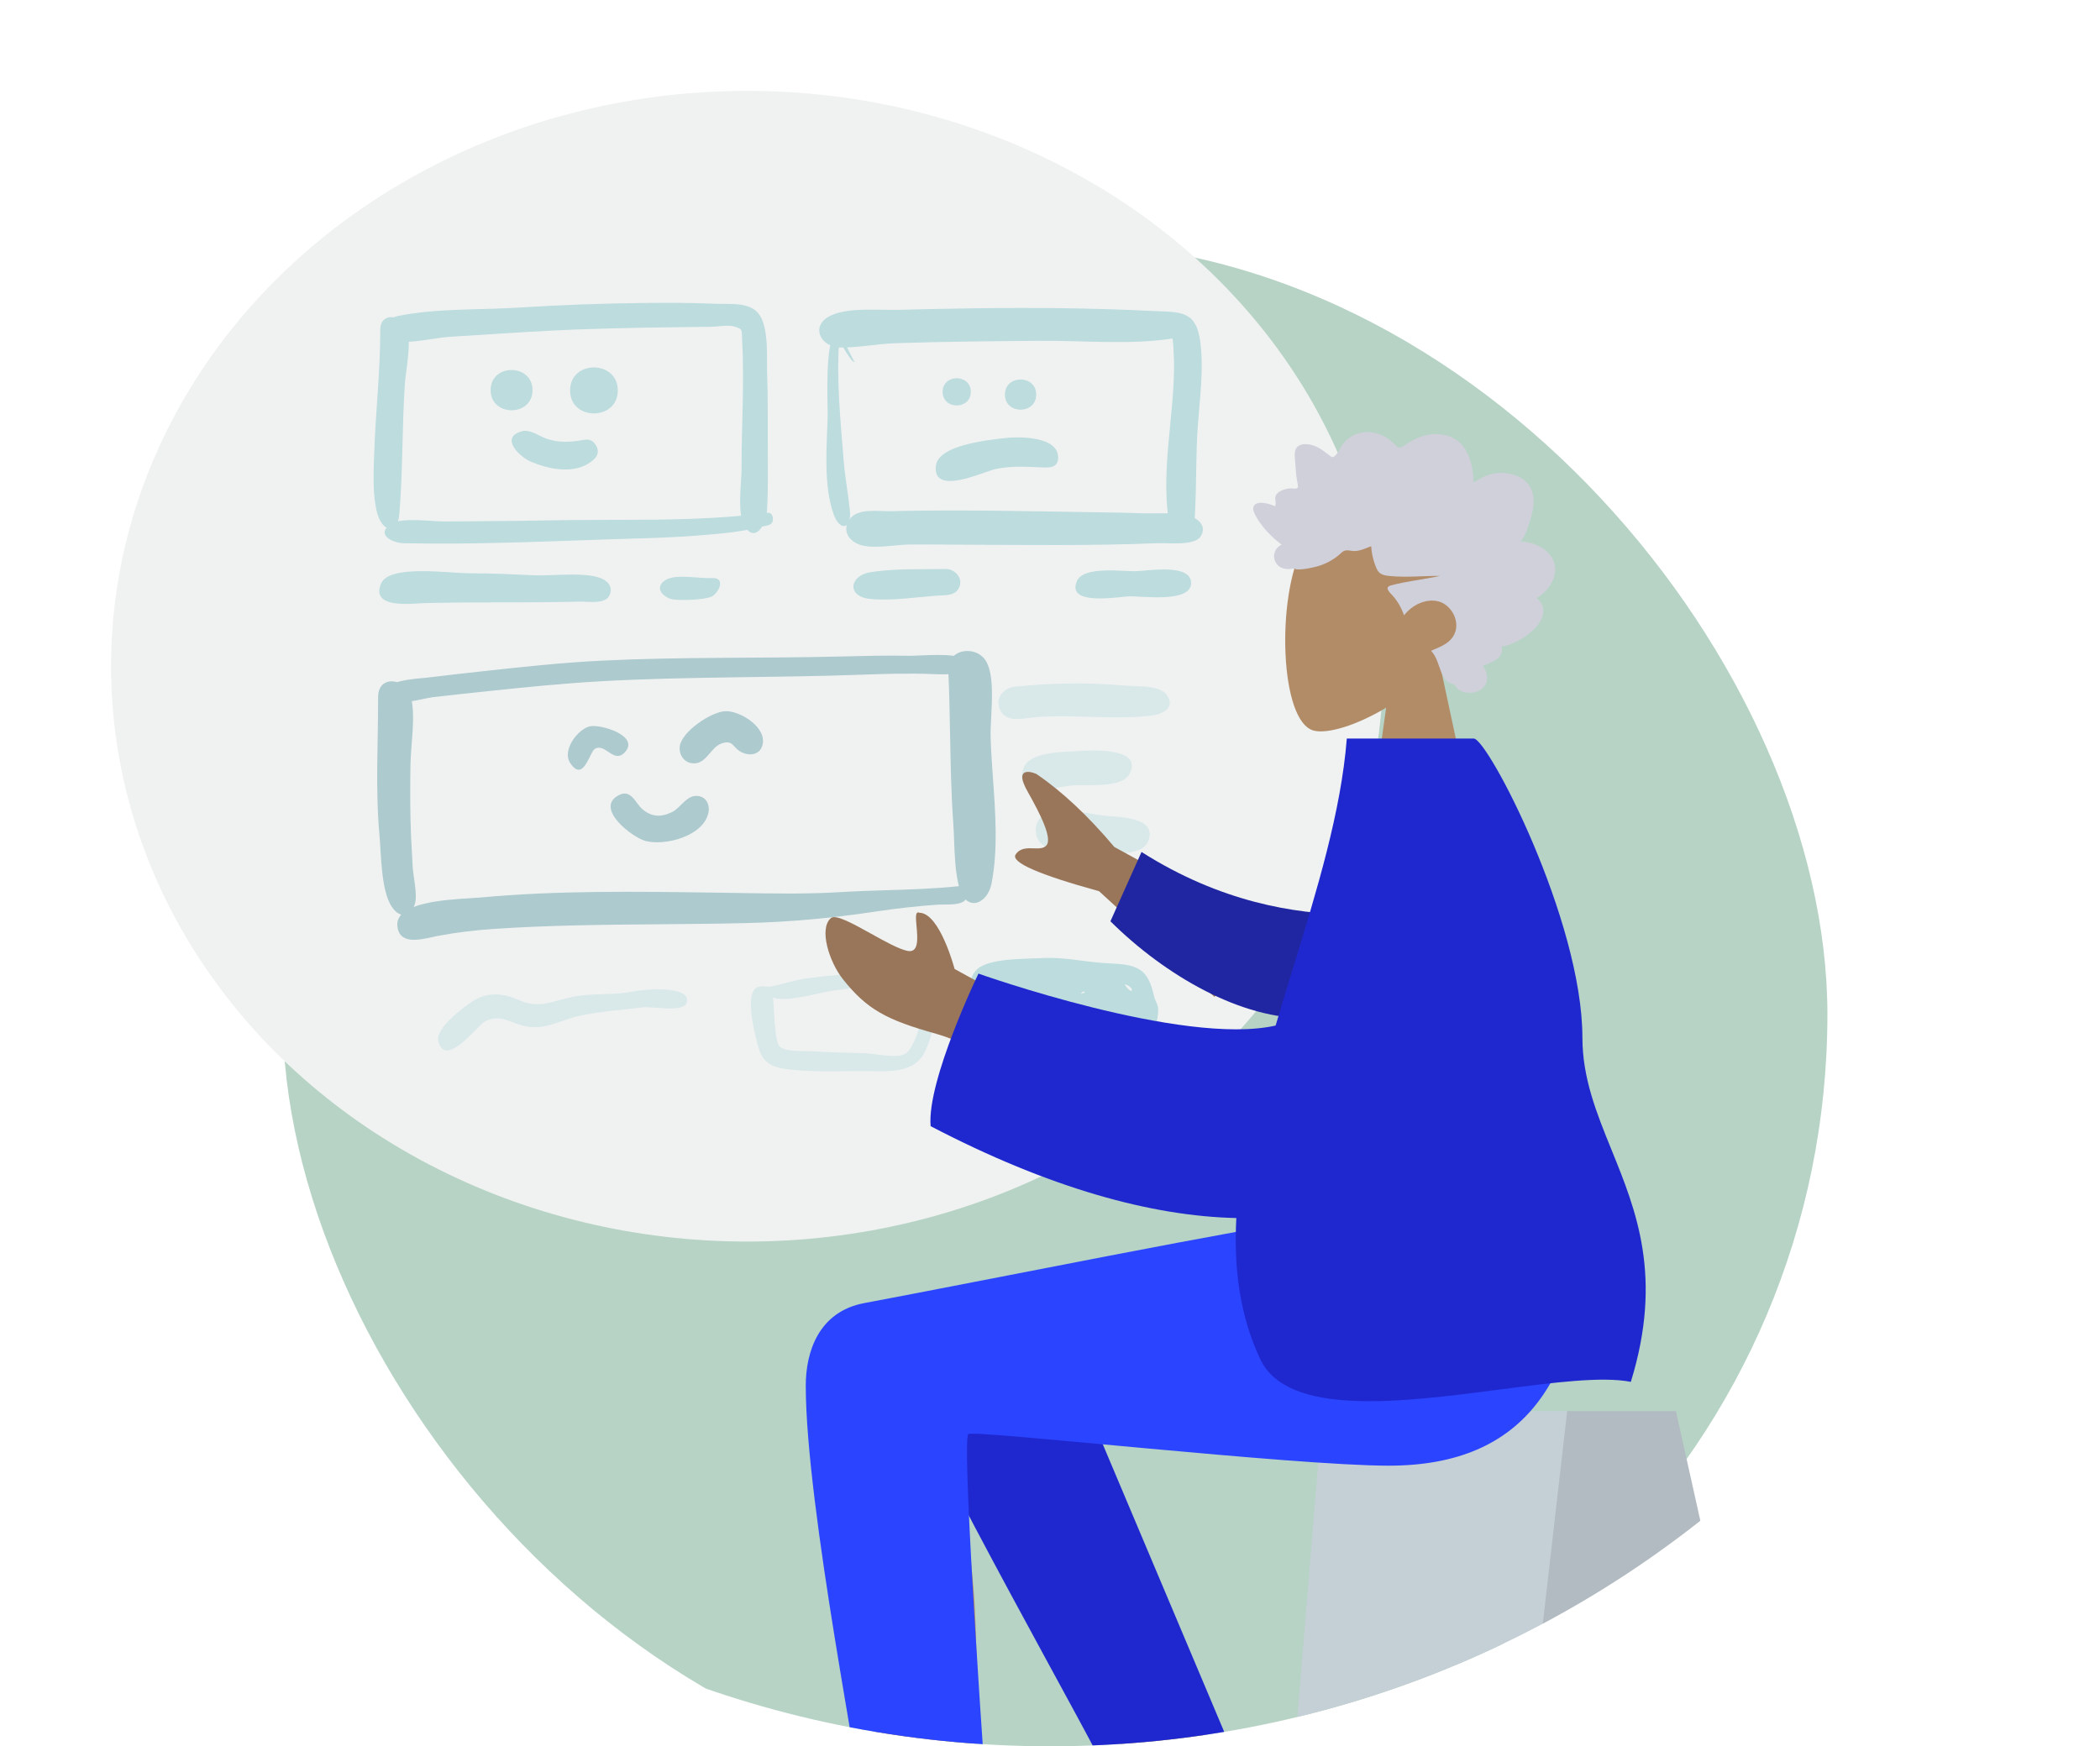 <svg width="208" height="173" viewBox="0 0 208 173" fill="none" xmlns="http://www.w3.org/2000/svg">
<g clip-path="url(#clip0_257_877)">
<rect x="28" y="24" width="153" height="153" rx="76.5" fill="#0D6B3C" fill-opacity="0.3"/>
<ellipse cx="74" cy="66" rx="63" ry="57" fill="#F0F2F1"/>
<g opacity="0.5">
<path fill-rule="evenodd" clip-rule="evenodd" d="M63.676 30.015C59.589 30.061 55.502 30.212 51.423 30.47C47.543 30.716 43.333 30.53 39.516 31.282C38.432 31.495 36.968 32.483 38.41 33.569C39.422 34.333 43.128 33.455 44.338 33.38C48.792 33.106 53.249 32.779 57.709 32.621C61.932 32.472 66.154 32.419 70.379 32.377C71.024 32.371 72.095 32.164 72.737 32.351C73.66 32.62 73.441 32.693 73.51 33.865C73.636 35.987 73.601 38.118 73.559 40.242C73.518 42.298 73.442 44.354 73.45 46.411C73.455 47.878 72.986 50.794 73.722 52.069C74.782 53.903 75.882 51.911 75.961 50.692C76.112 48.36 76.044 46 76.045 43.666C76.046 41.475 76.061 39.283 75.984 37.093C75.928 35.511 76.154 32.749 75.302 31.311C74.434 29.846 72.344 30.162 70.819 30.092C68.44 29.983 66.057 29.991 63.676 30.015Z" fill="#89C5CC"/>
<path fill-rule="evenodd" clip-rule="evenodd" d="M37.666 32.66C37.671 36.777 37.195 40.866 37.061 44.979C37 46.869 36.876 48.946 37.354 50.802C37.837 52.676 39.37 53.082 39.547 50.99C39.905 46.753 39.817 42.36 40.096 38.089C40.194 36.581 40.834 33.818 40.236 32.406C39.71 31.163 37.664 30.924 37.666 32.66Z" fill="#89C5CC"/>
<path fill-rule="evenodd" clip-rule="evenodd" d="M76.001 50.807C68.901 51.747 61.48 51.404 54.329 51.552C50.899 51.623 47.469 51.627 44.038 51.663C42.841 51.676 39.8 51.22 38.765 51.893C37.116 52.965 38.905 53.792 39.996 53.815C46.767 53.964 53.613 53.652 60.382 53.43C63.423 53.331 66.475 53.282 69.508 53.023C71.375 52.864 73.416 52.71 75.229 52.208C75.616 52.101 76.457 52.123 76.543 51.596C76.597 51.27 76.5 50.738 76.001 50.807Z" fill="#89C5CC"/>
<path fill-rule="evenodd" clip-rule="evenodd" d="M46.479 56.792C44.506 56.803 38.56 55.887 37.743 57.811C36.654 60.377 40.903 59.778 42.046 59.749C44.642 59.682 47.236 59.675 49.833 59.676C52.381 59.677 54.928 59.661 57.475 59.6C58.213 59.582 59.931 59.889 60.356 59C60.678 58.325 60.423 57.792 59.828 57.434C58.397 56.574 54.677 57.073 53 56.995C50.83 56.895 48.652 56.792 46.479 56.792Z" fill="#89C5CC"/>
<path fill-rule="evenodd" clip-rule="evenodd" d="M70.484 57.267C69.356 57.334 67.075 56.869 66.065 57.385C64.917 57.972 65.321 58.89 66.313 59.294C66.999 59.573 69.815 59.427 70.484 59.103C71.181 58.765 71.969 57.175 70.484 57.267Z" fill="#89C5CC"/>
<path fill-rule="evenodd" clip-rule="evenodd" d="M82.847 33.063C81.642 33.394 82.007 40.231 81.977 41.315C81.891 44.285 81.558 48.02 82.544 50.88C83.174 52.703 84.382 52.456 84.176 50.537C83.996 48.852 83.685 47.186 83.551 45.491C83.247 41.654 82.834 37.561 83.121 33.721C83.243 33.944 84.385 36.013 84.654 35.859C84.573 35.907 83.337 32.934 82.847 33.063Z" fill="#89C5CC"/>
<path fill-rule="evenodd" clip-rule="evenodd" d="M96.394 30.545C93.957 30.581 91.519 30.625 89.083 30.692C87.145 30.746 84.101 30.428 82.324 31.243C80.209 32.213 81.212 34.375 83.2 34.421C84.957 34.461 86.832 34.065 88.606 34.004C93.397 33.84 98.197 33.805 102.99 33.764C107.325 33.727 111.844 34.189 116.141 33.538C116.779 39.197 115.055 44.881 115.641 50.606C115.732 51.494 115.691 52.749 116.823 52.952C118.251 53.207 118.309 51.793 118.364 50.78C118.518 47.888 118.435 44.994 118.646 42.099C118.842 39.415 119.229 36.673 118.902 33.985C118.501 30.678 116.916 30.943 114.115 30.805C108.198 30.515 102.317 30.458 96.394 30.545Z" fill="#89C5CC"/>
<path fill-rule="evenodd" clip-rule="evenodd" d="M88.226 50.642C86.984 50.673 84.921 50.29 84.125 51.481C83.297 52.72 84.28 53.801 85.484 54.055C86.909 54.356 88.767 53.944 90.246 53.939C91.786 53.935 93.327 53.952 94.867 53.958C101.471 53.984 108.103 54.084 114.702 53.811C115.623 53.773 118.239 54.082 118.876 53.198C119.442 52.413 119.046 51.71 118.301 51.311C117.078 50.656 114.566 50.905 113.206 50.853C111.526 50.789 109.844 50.768 108.163 50.742C101.528 50.639 94.859 50.478 88.226 50.642Z" fill="#89C5CC"/>
<path fill-rule="evenodd" clip-rule="evenodd" d="M93.812 56.37C91.341 56.412 88.704 56.303 86.257 56.678C84.106 57.008 83.841 59.087 86.157 59.331C88.285 59.554 90.865 59.136 93.004 58.999C93.763 58.95 94.647 59.02 95.01 58.18C95.391 57.303 94.664 56.461 93.812 56.37Z" fill="#89C5CC"/>
<path fill-rule="evenodd" clip-rule="evenodd" d="M112.494 56.588C111.175 56.621 107.323 56.054 106.669 57.56C105.582 60.069 110.797 59.116 111.798 59.079C113.059 59.032 117.974 59.769 117.975 57.761C117.976 55.792 113.702 56.558 112.494 56.588Z" fill="#89C5CC"/>
<path fill-rule="evenodd" clip-rule="evenodd" d="M37.453 69.052C37.456 73.614 37.172 78.22 37.589 82.771C37.761 84.653 37.731 88.259 38.822 89.855C39.595 90.988 40.669 90.909 41.092 89.548C41.374 88.639 40.922 86.821 40.872 85.848C40.823 84.914 40.767 83.981 40.723 83.047C40.612 80.642 40.621 78.24 40.654 75.833C40.683 73.769 41.18 71.037 40.711 69.052C40.274 67.201 37.453 66.768 37.453 69.052Z" fill="#69A1AC"/>
<path fill-rule="evenodd" clip-rule="evenodd" d="M83.309 65.037C75.393 65.236 67.459 65.059 59.55 65.451C55.65 65.644 51.764 66.068 47.883 66.491C45.976 66.699 44.071 66.913 42.167 67.148C41.593 67.219 36.82 67.404 38.615 69.219C39.399 70.011 41.894 69.183 42.88 69.067C44.792 68.841 46.706 68.644 48.62 68.442C52.262 68.057 55.908 67.692 59.565 67.489C68.178 67.012 76.827 67.155 85.449 66.837C87.781 66.751 90.106 66.69 92.439 66.781C93.052 66.805 97.554 67.034 95.599 65.372C94.675 64.585 91.19 64.991 90.035 64.967C87.793 64.921 85.55 64.981 83.309 65.037Z" fill="#69A1AC"/>
<path fill-rule="evenodd" clip-rule="evenodd" d="M94.101 72.725C94.062 70.617 94.023 68.508 93.927 66.402C93.826 64.184 96.847 63.848 97.743 65.643C98.389 66.936 98.275 69.136 98.178 71.021C98.139 71.78 98.102 72.489 98.119 73.067C98.157 74.391 98.255 75.76 98.354 77.147C98.602 80.638 98.858 84.244 98.206 87.539C97.889 89.141 96.538 89.982 95.639 89.11C95.637 89.111 95.636 89.113 95.635 89.115C95.297 89.614 94.244 89.612 93.469 89.612C93.255 89.611 93.063 89.611 92.912 89.621C90.788 89.766 88.703 90.009 86.598 90.325C82.403 90.954 78.245 91.34 74.005 91.445C71.128 91.516 68.247 91.54 65.365 91.564C59.847 91.61 54.326 91.656 48.825 92.033C46.97 92.16 45.144 92.379 43.32 92.728C43.164 92.758 42.992 92.796 42.809 92.837C41.452 93.138 39.489 93.575 39.354 91.68C39.195 89.43 44.071 89.135 46.58 88.984C46.963 88.96 47.291 88.941 47.538 88.918C55.157 88.209 62.895 88.319 70.546 88.427C70.917 88.433 71.288 88.438 71.658 88.443C72.255 88.451 72.852 88.461 73.449 88.471C76.725 88.525 79.997 88.579 83.272 88.378C84.762 88.287 86.272 88.24 87.785 88.193C90.198 88.119 92.618 88.044 94.978 87.788C94.622 86.408 94.56 84.779 94.501 83.244C94.478 82.646 94.456 82.063 94.417 81.514C94.21 78.588 94.156 75.656 94.101 72.725Z" fill="#69A1AC"/>
<path fill-rule="evenodd" clip-rule="evenodd" d="M100.508 68.027C99.439 68.172 98.546 69.088 99.024 70.249C99.625 71.71 101.416 71.139 102.6 71.047C106.36 70.752 110.287 71.341 114.003 70.897C115.017 70.775 116.489 70.223 115.578 68.859C114.894 67.834 112.398 68.014 111.338 67.916C107.71 67.581 104.131 67.67 100.508 68.027Z" fill="#C1DEE2"/>
<path fill-rule="evenodd" clip-rule="evenodd" d="M106.855 74.404C105.397 74.502 102.002 74.425 101.387 76.085C100.284 79.062 104.603 78.013 105.918 77.843C107.445 77.647 111.046 78.173 111.859 76.692C113.313 74.043 108.134 74.316 106.855 74.404Z" fill="#C1DEE2"/>
<path fill-rule="evenodd" clip-rule="evenodd" d="M103.105 80.938C102.413 81.63 102.412 82.866 103.105 83.558C103.953 84.406 105.802 84.23 106.916 84.292C108.471 84.379 112.937 85.201 113.709 83.37C114.751 80.9 110.707 80.951 109.377 80.811C107.84 80.649 104.379 79.663 103.105 80.938Z" fill="#C1DEE2"/>
<path fill-rule="evenodd" clip-rule="evenodd" d="M48.598 38.652C48.598 41.308 52.746 41.308 52.746 38.652C52.746 36.01 48.598 35.97 48.598 38.652Z" fill="#89C5CC"/>
<path fill-rule="evenodd" clip-rule="evenodd" d="M56.467 38.682C56.467 41.718 61.191 41.712 61.191 38.682C61.191 35.656 56.467 35.625 56.467 38.682Z" fill="#89C5CC"/>
<path fill-rule="evenodd" clip-rule="evenodd" d="M51.707 42.719C49.41 43.353 51.526 45.299 52.592 45.744C54.287 46.451 56.6 46.972 58.295 45.912C58.97 45.491 59.517 44.93 59.023 44.112C58.496 43.241 57.775 43.628 56.974 43.709C55.958 43.811 55.137 43.795 54.156 43.469C53.424 43.226 52.505 42.499 51.707 42.719Z" fill="#89C5CC"/>
<path fill-rule="evenodd" clip-rule="evenodd" d="M93.366 38.82C93.366 40.616 96.155 40.616 96.155 38.82C96.155 37.023 93.366 37.023 93.366 38.82Z" fill="#89C5CC"/>
<path fill-rule="evenodd" clip-rule="evenodd" d="M99.535 39.09C99.535 41.086 102.633 41.086 102.633 39.09C102.633 37.094 99.535 37.094 99.535 39.09Z" fill="#89C5CC"/>
<path fill-rule="evenodd" clip-rule="evenodd" d="M99.305 43.422C97.677 43.632 92.969 44.109 92.706 46.115C92.3 49.211 97.458 46.706 98.635 46.462C100.135 46.153 101.474 46.234 102.971 46.294C103.793 46.327 104.886 46.46 104.8 45.208C104.659 43.152 100.728 43.239 99.305 43.422Z" fill="#89C5CC"/>
<path fill-rule="evenodd" clip-rule="evenodd" d="M58.379 71.968C57.199 72.283 55.655 74.323 56.467 75.571C57.798 77.618 58.385 74.475 58.942 74.172C59.956 73.622 60.779 75.634 61.838 74.578C63.509 72.913 59.431 71.686 58.379 71.968Z" fill="#69A1AC"/>
<path fill-rule="evenodd" clip-rule="evenodd" d="M71.898 70.455C70.498 70.468 67.545 72.449 67.335 73.911C67.211 74.781 67.787 75.615 68.724 75.627C70 75.643 70.405 73.984 71.511 73.637C72.704 73.263 72.527 74.124 73.557 74.571C74.311 74.898 75.254 74.761 75.516 73.834C76.01 72.086 73.335 70.427 71.898 70.455Z" fill="#69A1AC"/>
<path fill-rule="evenodd" clip-rule="evenodd" d="M61.187 78.83C58.95 80.141 62.632 82.952 63.908 83.304C65.836 83.834 69.714 82.844 70.171 80.49C70.353 79.553 69.767 78.704 68.733 78.872C67.882 79.01 67.335 80.078 66.547 80.461C65.482 80.977 64.536 80.942 63.632 80.165C62.895 79.532 62.5 78.064 61.187 78.83Z" fill="#69A1AC"/>
<path fill-rule="evenodd" clip-rule="evenodd" d="M62.809 98.207C60.81 98.634 58.777 98.347 56.768 98.749C54.72 99.157 53.495 99.931 51.592 99.152C51.502 99.114 51.413 99.076 51.324 99.038C49.85 98.404 48.306 98.216 46.764 99.227C45.852 99.826 43.081 101.896 43.415 103.159C44.139 105.897 47.256 101.603 48.051 101.185C49.567 100.387 50.606 101.406 52.166 101.694C54.036 102.038 55.54 101.051 57.3 100.657C59.36 100.197 61.676 100.037 63.772 99.791C64.599 99.694 67.734 100.348 68.017 99.318C68.504 97.548 63.595 98.04 62.809 98.207Z" fill="#C1DEE2"/>
<path fill-rule="evenodd" clip-rule="evenodd" d="M77.235 103.722C77.261 103.742 77.366 103.821 77.235 103.722V103.722ZM82.835 98.1C84.547 97.927 90.023 96.704 91.148 98.472C91.88 99.624 90.718 103.877 89.609 104.427C88.723 104.866 86.659 104.38 85.686 104.346C83.877 104.282 82.064 104.254 80.257 104.141C79.65 104.103 77.7 104.215 77.225 103.678C76.664 103.045 76.689 99.668 76.556 98.83C78.13 99.34 81.189 98.267 82.835 98.1ZM86.49 96.366C84.298 96.461 82.106 96.626 79.93 96.92C78.717 97.084 77.488 97.519 76.368 97.726C76.007 97.793 75.421 97.608 74.978 97.822C73.684 98.447 74.817 102.673 75.129 103.802C75.609 105.537 76.815 105.818 78.505 105.981C80.731 106.197 83.002 106.129 85.235 106.102C87.388 106.075 90.29 106.552 91.498 104.393C92.279 102.996 93.116 99.744 92.449 98.188C91.571 96.141 88.293 96.29 86.49 96.366Z" fill="#C1DEE2"/>
<path fill-rule="evenodd" clip-rule="evenodd" d="M111.04 104.884C110.922 105.034 110.922 105.034 111.04 104.884V104.884ZM111.52 104.305C111.316 104.537 111.484 104.36 111.52 104.305V104.305ZM106.292 104.146C107.258 103.964 108.225 103.784 109.193 103.607C108.276 104.89 107.312 104.36 105.747 104.248C105.928 104.214 106.11 104.18 106.292 104.146ZM101.682 103.692C101.927 103.61 102.171 103.528 102.416 103.446C102.409 103.632 102.449 103.807 102.537 103.97C102.117 103.924 101.698 103.876 101.28 103.824C101.414 103.78 101.548 103.736 101.682 103.692ZM99.545 102.114C99.531 101.778 100.037 102.009 100.327 101.986C99.768 102.478 99.507 102.521 99.545 102.114ZM107.186 98.298C107.259 98.204 107.357 98.209 107.478 98.312C107.346 98.356 106.836 98.572 107.186 98.298ZM112.141 97.715C112.154 97.715 112.429 98.086 112.141 97.715V97.715ZM112.002 97.593C112.074 97.648 112.074 97.648 112.002 97.593V97.593ZM111.383 97.521C112.32 98.881 112.397 97.692 111.383 97.521V97.521ZM99.481 97.44C99.275 97.611 99.345 97.445 99.481 97.44V97.44ZM103.355 94.909C101.635 95.009 98.478 94.908 97.041 95.824C95.167 97.021 96.153 101.138 96.321 102.944C96.569 105.612 97.824 106.372 100.337 106.652C103.336 106.986 106.417 107.048 109.431 106.969C112.146 106.898 113.692 105.964 114.19 103.106C114.342 102.231 114.728 100.878 114.716 100.041C114.708 99.46 114.418 99.195 114.309 98.701C113.685 95.887 112.643 95.554 109.76 95.431C107.637 95.341 105.437 94.8 103.355 94.909Z" fill="#89C5CC"/>
</g>
<path fill-rule="evenodd" clip-rule="evenodd" d="M137.298 70.105C134.363 71.874 131.479 72.729 130.126 72.38C126.731 71.505 126.419 59.087 129.046 54.191C131.672 49.295 145.175 47.161 145.855 56.861C146.092 60.228 144.678 63.232 142.589 65.684L146.334 83.139H135.456L137.298 70.105Z" fill="#B28B67"/>
<path fill-rule="evenodd" clip-rule="evenodd" d="M150.598 53.633C150.949 53.284 151.141 52.787 151.307 52.315C151.479 51.825 151.646 51.33 151.76 50.82C151.989 49.8 151.991 48.628 151.264 47.836C150.681 47.201 149.805 46.917 148.998 46.855C148.459 46.813 147.907 46.889 147.391 47.059C146.879 47.227 146.438 47.562 145.942 47.77C145.923 46.671 145.735 45.522 145.177 44.584C144.641 43.681 143.786 43.175 142.812 43.041C141.812 42.903 140.825 43.137 139.931 43.621C139.707 43.742 139.485 43.869 139.272 44.013C139.094 44.133 138.91 44.278 138.701 44.327C138.468 44.382 138.353 44.247 138.202 44.078C138.024 43.879 137.825 43.703 137.613 43.548C136.679 42.861 135.453 42.579 134.37 42.99C133.871 43.18 133.386 43.502 133.048 43.946C132.746 44.342 132.531 44.97 132.115 45.245C131.938 45.362 131.813 45.207 131.652 45.093C131.411 44.92 131.18 44.73 130.936 44.563C130.592 44.328 130.22 44.152 129.822 44.059C129.239 43.925 128.433 43.956 128.266 44.72C128.204 45.007 128.252 45.313 128.272 45.602C128.3 45.999 128.329 46.396 128.363 46.792C128.389 47.093 128.422 47.384 128.479 47.679C128.51 47.837 128.604 48.13 128.537 48.288C128.452 48.485 128.063 48.373 127.896 48.38C127.568 48.394 127.238 48.451 126.934 48.592C126.698 48.7 126.451 48.861 126.351 49.131C126.29 49.297 126.306 49.467 126.335 49.637C126.37 49.842 126.33 49.951 126.304 50.157C125.863 49.94 124.333 49.457 124.14 50.248C124.076 50.512 124.222 50.809 124.334 51.032C124.529 51.421 124.785 51.777 125.047 52.117C125.593 52.826 126.244 53.437 126.946 53.959C126.124 54.325 125.91 55.402 126.621 56.044C126.935 56.328 127.357 56.391 127.754 56.373C127.899 56.366 128.108 56.31 128.222 56.335C128.283 56.349 128.349 56.401 128.434 56.407C128.993 56.445 129.624 56.31 130.171 56.186C131.145 55.965 132.067 55.504 132.82 54.801C133.013 54.621 133.173 54.517 133.433 54.52C133.66 54.522 133.884 54.584 134.112 54.59C134.714 54.605 135.257 54.311 135.816 54.115C135.85 54.871 136.066 55.703 136.375 56.382C136.627 56.937 137.153 57.017 137.67 57.066C139.324 57.221 140.983 57.048 142.639 57.05C141.036 57.412 139.38 57.562 137.791 57.988C137.073 58.181 137.622 58.665 137.929 59C138.434 59.553 138.81 60.237 139.071 60.959C139.855 59.936 141.241 59.263 142.469 59.577C143.825 59.924 144.781 61.758 143.913 63.078C143.41 63.843 142.5 64.139 141.743 64.468C142.334 65.082 142.476 65.988 142.832 66.752C143.007 67.128 143.253 67.554 143.645 67.686C143.79 67.734 143.96 67.738 144.074 67.856C144.216 68.003 144.25 68.166 144.431 68.292C145.153 68.794 146.281 68.755 146.921 68.1C147.5 67.508 147.349 66.57 146.866 65.969C147.636 65.649 149.038 65.236 148.732 64.037C150.399 63.926 154.448 61.222 152.21 59.246C153.438 58.552 154.566 56.855 153.777 55.36C153.17 54.208 151.757 53.694 150.598 53.633Z" fill="#D0D0DB"/>
<path fill-rule="evenodd" clip-rule="evenodd" d="M165.995 139.796H130.979L126.391 196H178.516L165.995 139.796Z" fill="#C5CFD6"/>
<path fill-rule="evenodd" clip-rule="evenodd" d="M165.995 139.796H155.226L148.78 196H178.516L165.995 139.796Z" fill="black" fill-opacity="0.1"/>
<path fill-rule="evenodd" clip-rule="evenodd" d="M111.74 150.931C115.675 159.276 121.824 179.534 121.824 179.534L116.604 181.919C116.604 181.919 103.359 160.624 95.265 146.067C95.642 149.345 96.026 153.034 96.382 156.912C97.225 166.1 96.382 185.95 95.929 191.684C95.644 195.287 90.747 194.533 90.29 191.674C90.212 191.19 89.897 189.491 89.426 186.955C87.118 174.521 81.076 141.98 81.065 134.012C81.061 130.806 87.325 127.925 91.058 130.167C93.623 127.431 98.476 125.854 101.264 130.374C103.037 133.247 107.248 141.405 111.74 150.931Z" fill="#B28B67"/>
<path fill-rule="evenodd" clip-rule="evenodd" d="M121.45 172.034L103.534 129.592C99.242 122.688 87.209 130.997 88.672 135.001C91.995 144.093 108.895 173.525 109.885 176.233L121.45 172.034Z" fill="#1F28CF"/>
<path fill-rule="evenodd" clip-rule="evenodd" d="M79.809 137.273C79.809 149.314 85.528 177.403 85.532 180.054L97.836 180.064C97.836 180.064 95.134 142.469 95.92 142.064C96.706 141.659 128.124 145.201 137.547 145.201C151.135 145.201 156.756 136.632 157.212 120.759H130.295C124.815 121.346 96.227 127.112 85.61 129.094C81.065 129.943 79.809 133.956 79.809 137.273Z" fill="#2B44FF"/>
<path fill-rule="evenodd" clip-rule="evenodd" d="M110.369 83.905L126.102 92.521L120.292 98.757L108.86 88.29C102.838 86.63 100.084 85.416 100.599 84.648C101.032 84 101.731 84.022 102.375 84.043C102.877 84.059 103.345 84.074 103.628 83.77C104.275 83.077 103.041 80.651 101.772 78.398C100.503 76.146 101.86 76.342 102.636 76.666C105.175 78.385 107.753 80.798 110.369 83.905ZM94.551 95.995L101.462 99.791L101.068 106.726C101.068 106.726 96.592 103.496 92.742 102.422C87.832 101.053 85.846 100.008 83.446 96.951C82.163 95.315 81.073 92.027 82.295 90.956C82.764 90.546 84.51 91.516 86.292 92.506C87.65 93.261 89.029 94.027 89.878 94.202C91.022 94.437 90.888 92.955 90.781 91.771C90.704 90.921 90.641 90.225 91.074 90.426C93.097 90.461 94.551 95.995 94.551 95.995Z" fill="#997659"/>
<path fill-rule="evenodd" clip-rule="evenodd" d="M133.764 90.602C128.253 90.544 120.905 89.38 113.064 84.403L109.985 91.27C115.393 96.637 122.998 101.047 129.647 100.86C134.887 100.713 137.565 94.375 133.764 90.602Z" fill="#2026A2"/>
<path fill-rule="evenodd" clip-rule="evenodd" d="M96.913 96.453C96.913 96.453 117.208 103.674 126.348 101.6C126.89 99.763 127.455 97.922 128.019 96.084C130.435 88.212 132.834 80.391 133.397 73.167L134.648 73.167H145.577L145.973 73.167C147.352 73.167 156.725 91.135 156.734 102.809C156.737 106.817 158.142 110.276 159.62 113.917C162.074 119.959 164.731 126.503 161.531 136.898C158.678 136.336 153.864 136.964 148.626 137.647C138.821 138.925 127.528 140.398 124.816 134.632C122.793 130.328 122.19 125.619 122.455 120.669C114.114 120.488 103.989 117.736 92.176 111.566C91.79 107.052 96.913 96.453 96.913 96.453Z" fill="#1F28CF"/>
</g>
<defs>
<clipPath id="clip0_257_877">
<path d="M0 0H208V69C208 126.438 161.438 173 104 173C46.562 173 0 126.438 0 69V0Z" fill="white"/>
</clipPath>
</defs>
</svg>
